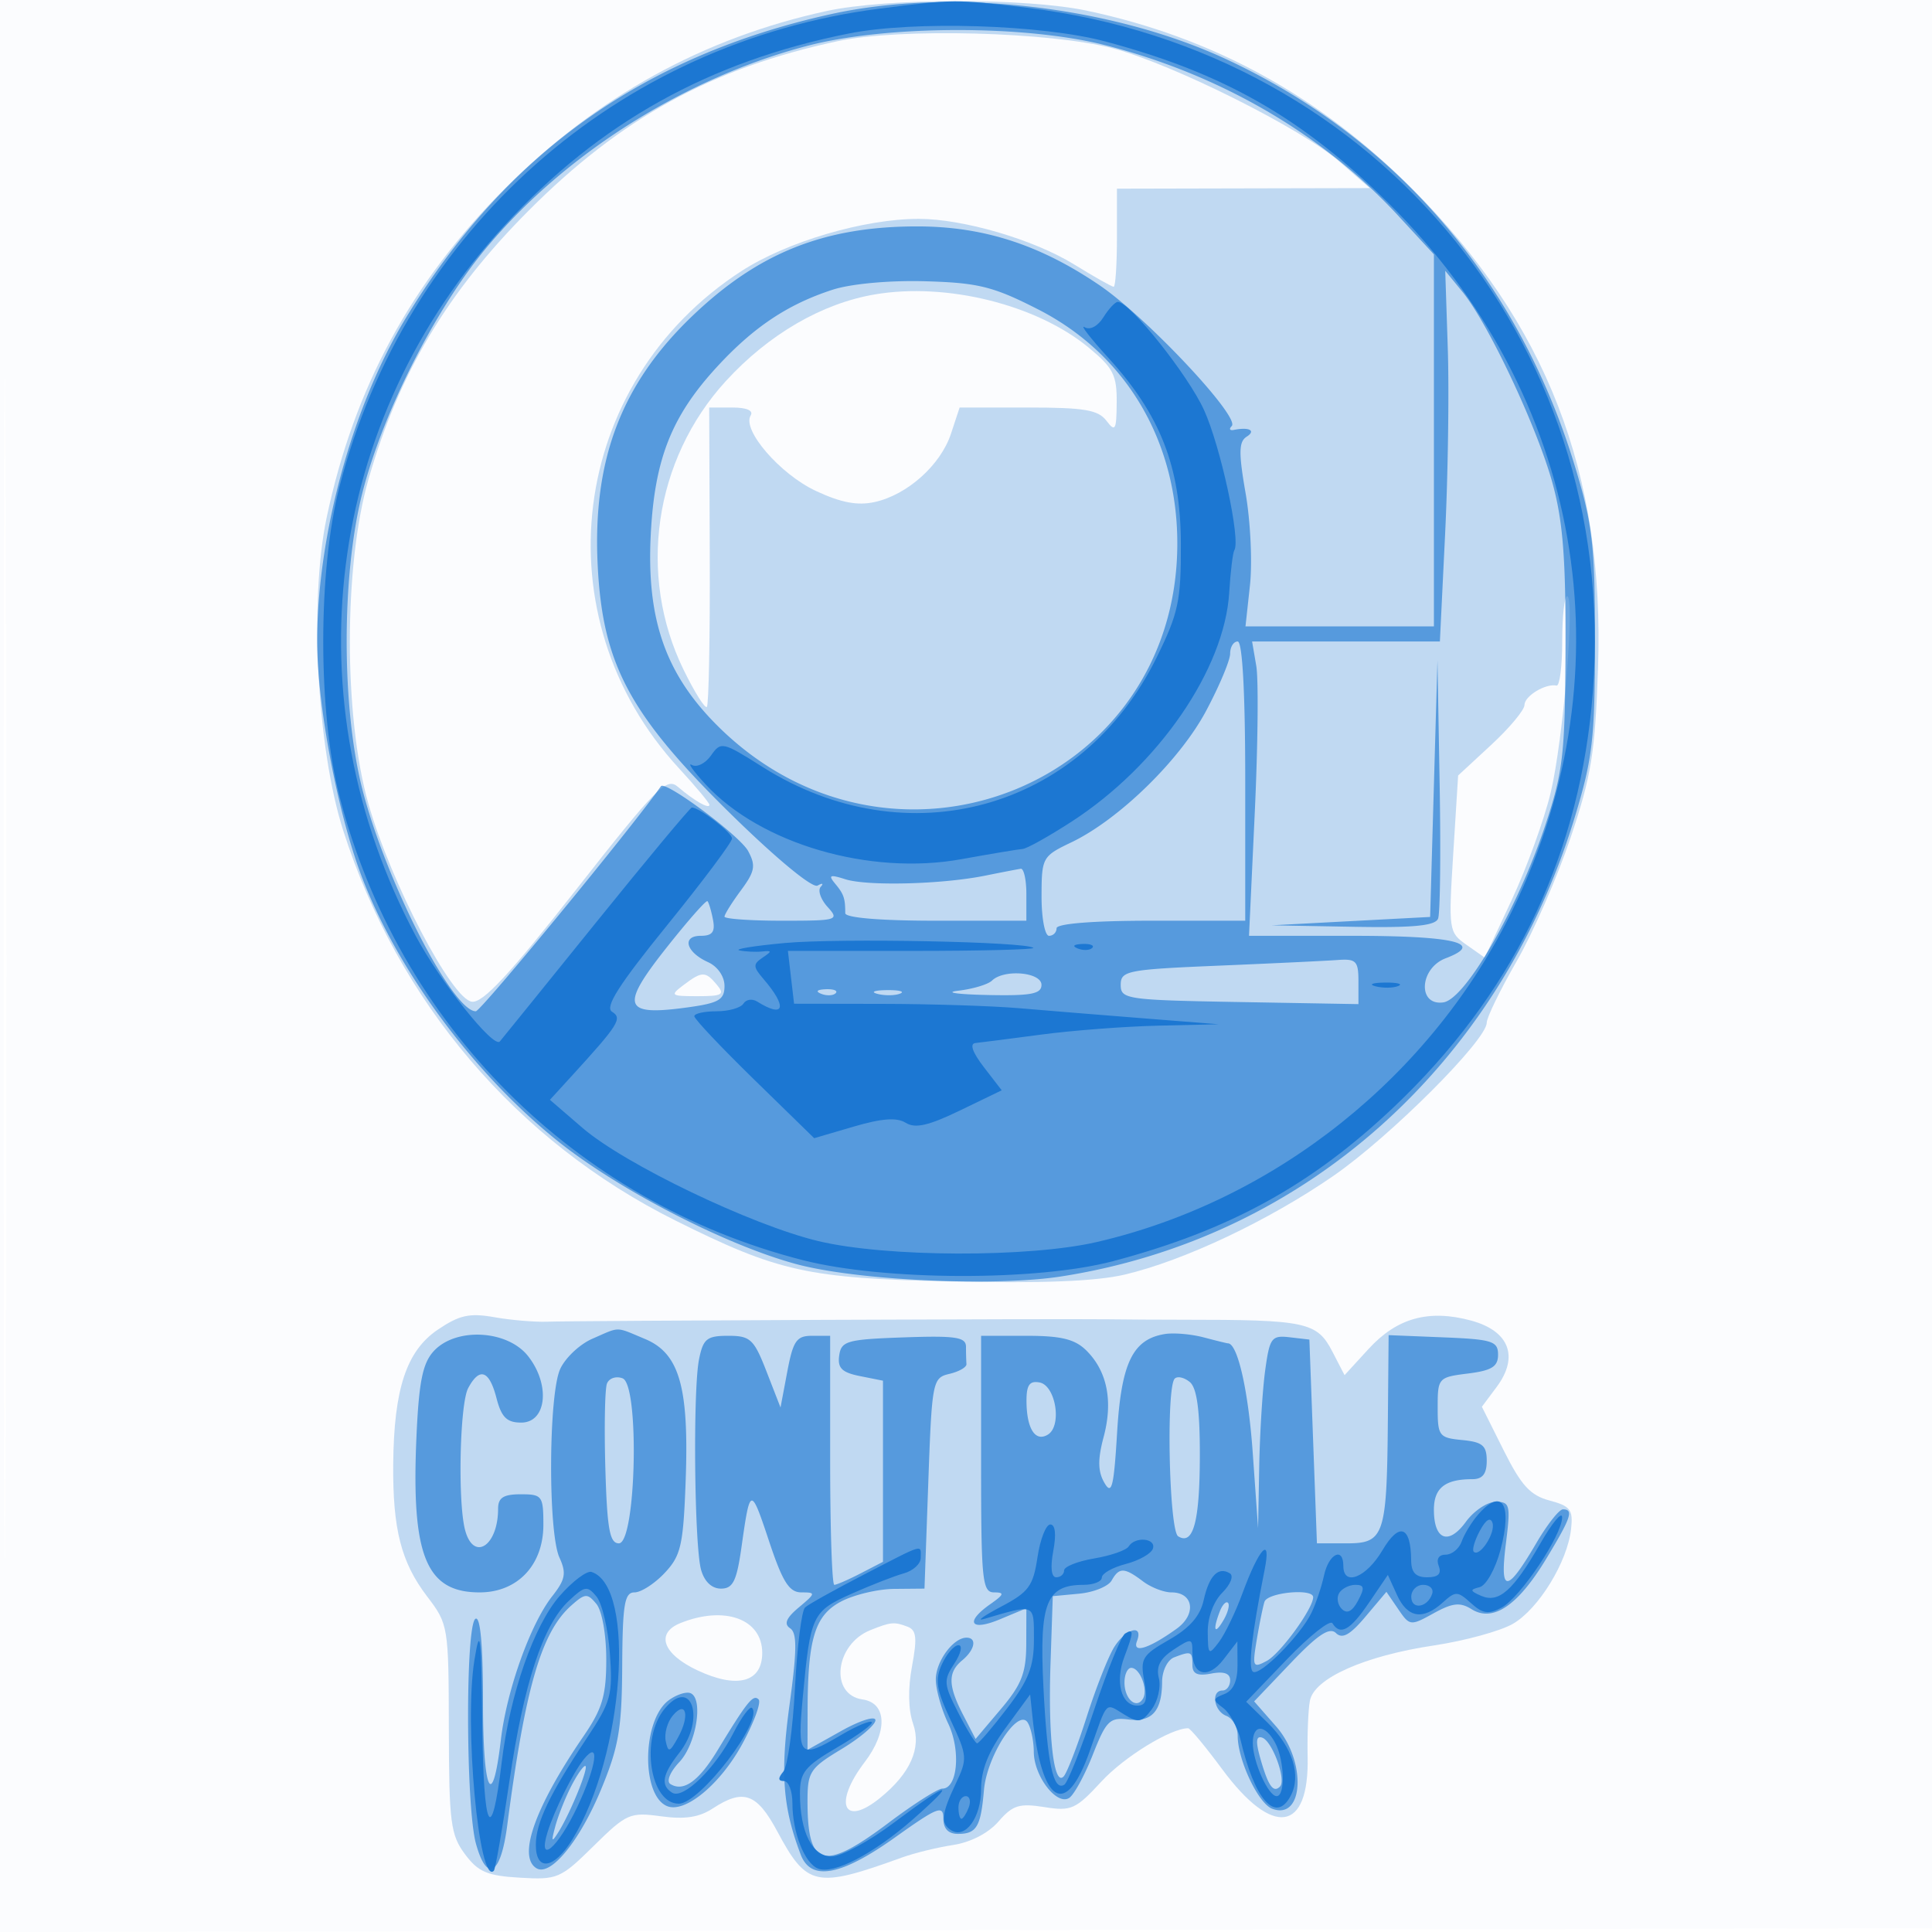 <svg xmlns="http://www.w3.org/2000/svg" width="256" height="256"><path fill="#1976D2" fill-opacity=".016" fill-rule="evenodd" d="M0 128.004v128.004l128.25-.254 128.25-.254.254-127.75L257.008 0H0zm.485.496c0 70.4.119 99.053.265 63.672s.146-92.98 0-128S.485 58.1.485 128.5"/><path fill="#1976D2" fill-opacity=".259" fill-rule="evenodd" d="M109.5 1.468C93.194 5.026 79.074 12.815 66.945 24.945 54.52 37.369 46.957 51.297 43.303 68.483c-2.337 10.993-1.316 30.624 2.16 41.517 7.262 22.763 22.975 41.22 44.037 51.727 13.621 6.796 17.517 7.658 36.5 8.075 12.035.264 19.218-.019 23-.906 7.865-1.844 19.118-7.166 27.708-13.105 7.48-5.171 20.292-17.975 20.292-20.28 0-.686 1.781-4.343 3.958-8.129 2.176-3.785 5.394-11.157 7.151-16.382 2.766-8.23 3.253-11.238 3.637-22.5.88-25.836-6.838-45.703-24.691-63.555-12.298-12.299-26.377-19.996-43.031-23.527-8.11-1.72-26.536-1.693-34.524.05m1.5 3.984C94.317 9.025 82.259 15.643 69.998 27.957 59.211 38.791 52.879 49.421 48.827 63.5c-3.287 11.421-3.293 31.475-.013 43 2.982 10.479 11.056 25.918 13.719 26.233 1.464.174 4.99-3.619 13.792-14.837 10.699-13.633 11.985-14.933 13.5-13.635 2.137 1.83 4.175 2.994 4.175 2.384 0-.261-1.802-2.425-4.005-4.809-18.519-20.047-14.62-51.134 8.269-65.928C104.296 32.009 114.521 29 121.737 29c5.891 0 15.235 2.739 20.579 6.032 2.649 1.632 5.012 2.968 5.25 2.968s.434-2.925.434-6.5V25l16.75-.038 16.75-.037-4-3.494c-5.012-4.379-22.053-12.909-30-15.018-8.28-2.196-28.271-2.723-36.5-.961m4.932 33.557c-7.033 1.19-14.103 5.304-19.767 11.501-9.498 10.393-11.729 25.685-5.58 38.254 1.443 2.949 2.828 5.156 3.079 4.905s.423-9.279.382-20.062L93.972 54h3.073c1.898 0 2.824.403 2.422 1.054-1.177 1.904 3.889 7.771 8.624 9.989 3.342 1.565 5.528 1.98 7.8 1.481 4.337-.953 8.748-4.901 10.12-9.057L127.155 54h9.062c7.458 0 9.298.31 10.391 1.75 1.173 1.545 1.332 1.261 1.36-2.427.028-3.628-.461-4.584-3.718-7.27-6.899-5.691-18.809-8.653-28.318-7.044M207 85c0 3.3-.338 5.929-.75 5.841-1.454-.308-4.25 1.388-4.25 2.577 0 .662-1.978 3.034-4.395 5.271l-4.396 4.068-.648 10.372c-.635 10.165-.6 10.405 1.763 12.068l2.411 1.696 3.598-7.696c1.978-4.234 4.295-10.622 5.147-14.197 1.66-6.968 3.25-26 2.171-26-.358 0-.651 2.7-.651 6M90.559 130.532c-1.816 1.373-1.696 1.468 1.872 1.468 3.277 0 3.639-.211 2.569-1.5-1.522-1.834-1.978-1.831-4.441.032M58 176.195c-4.137 2.799-5.809 7.847-5.896 17.805-.075 8.627 1.052 13.026 4.49 17.535 2.812 3.687 2.852 3.925 2.879 17.526.024 12.423.235 14.069 2.128 16.614 1.761 2.368 2.942 2.874 7.296 3.129 4.977.291 5.386.115 9.776-4.214 4.354-4.292 4.798-4.487 8.928-3.921 3.135.43 5.04.141 6.837-1.037 4.064-2.662 5.847-2.028 8.562 3.046 3.92 7.327 5.116 7.577 16.5 3.455 1.65-.597 4.712-1.346 6.805-1.665 2.308-.351 4.669-1.575 6-3.109 1.88-2.167 2.752-2.441 6.069-1.913 3.576.57 4.16.309 7.577-3.393 3.023-3.275 9.176-7.053 11.485-7.053.276 0 2.304 2.441 4.509 5.425 6.707 9.079 11.544 8.373 11.324-1.653-.063-2.9.074-6.244.304-7.431.577-2.968 7.228-5.931 16.413-7.309 4.117-.618 8.842-1.913 10.5-2.879 3.406-1.983 7.213-8.203 7.693-12.568.279-2.538-.09-3.025-2.856-3.76-2.549-.677-3.748-1.989-6.07-6.635l-2.894-5.791 1.951-2.612c3.001-4.02 1.679-7.444-3.404-8.812-5.601-1.508-9.799-.343-13.56 3.763l-3.184 3.476-1.599-3.093c-2.045-3.954-3.436-4.253-19.813-4.251-3.162 0-7.662-.027-10-.059-6.281-.088-70.753.189-74.25.319-1.65.061-4.8-.206-7-.595-3.288-.581-4.623-.286-7.5 1.66m32.176 38.864c-3.346 1.341-2.365 4.101 2.227 6.263 5.28 2.486 8.597 1.597 8.597-2.306 0-4.49-4.966-6.306-10.824-3.957m25.139.948c-4.683 1.887-5.422 8.553-1.018 9.18 3.232.459 3.36 4.263.28 8.301-4.199 5.505-2.819 8.697 2.048 4.74 4.008-3.259 5.491-6.596 4.367-9.822-.642-1.842-.696-4.666-.146-7.613.7-3.744.586-4.797-.567-5.239-1.788-.686-2.238-.645-4.964.453"/><path fill="#1976D2" fill-opacity=".629" fill-rule="evenodd" d="M110 1.896C85.152 7.41 66.927 20.459 53.761 42.163 46.715 53.778 42.026 70.893 42.026 85c0 8.428 2.696 22.684 5.879 31.086 4.732 12.492 14.79 26.093 25.911 35.04 8.044 6.47 22.293 13.833 31.684 16.371 8.032 2.171 26.255 3.02 35.123 1.636 32.307-5.042 58.061-28.067 68.034-60.826 2.38-7.818 2.681-10.436 2.681-23.307s-.301-15.489-2.681-23.307c-7.427-24.397-23.57-43.271-45.979-53.757C147.379.778 126.057-1.667 110 1.896m-3 4.172C90.834 10.29 74.886 20.329 64.409 32.882 57.638 40.993 50.65 54.838 47.99 65.41c-2.748 10.923-2.737 28.341.026 39.18C51.101 116.694 59.946 134 63.047 134c.67 0 20.419-24.005 24.535-29.821.562-.795 10.453 6.559 11.548 8.586 1.043 1.93.902 2.701-.953 5.209-1.197 1.62-2.177 3.188-2.177 3.486 0 .297 3.445.54 7.655.54 7.356 0 7.59-.071 5.998-1.831-.912-1.007-1.319-2.204-.905-2.66.414-.457.228-.53-.412-.164-.681.39-5.493-3.587-11.604-9.589-13.33-13.094-16.887-19.758-17.536-32.854-.691-13.95 3.117-23.998 12.508-32.999C100.483 33.487 109.221 30 121.525 30c8.771 0 16.254 2.415 24.175 7.802 6.254 4.254 18.678 17.487 17.512 18.653-.392.391-.262.621.288.51 2.022-.408 2.963.089 1.694.894-1.055.669-1.082 2.12-.139 7.533.642 3.687.899 9.157.572 12.156L165.033 83H190V33.707l-4.711-5.103c-9.938-10.766-23.566-18.711-38.766-22.598-10.66-2.726-28.953-2.698-39.523.062m84.84 40.121c.187 5.671.028 16.723-.354 24.561L190.792 85h-24.883l.556 3.25c.305 1.787.213 10.563-.205 19.5l-.76 16.251 13.691-.001c13.547 0 17.621.98 12.369 2.977-3.487 1.326-3.753 6.332-.31 5.843 2.921-.415 9.796-12.327 13.459-23.32 2.413-7.24 2.672-9.473 2.729-23.5.048-11.955-.347-16.986-1.728-22-2.039-7.408-8.5-21.135-11.913-25.311l-2.297-2.811zm-81.516-7.798c-5.93 1.923-10.444 4.931-15.292 10.19-6.079 6.595-8.318 12.293-8.811 22.419-.54 11.108 1.976 18.292 8.792 25.108C118.065 119.16 156 104.165 156 72c0-13.6-6.825-25.076-18.435-31-5.953-3.038-7.93-3.531-14.962-3.731-4.738-.135-9.837.331-12.279 1.122M163 86.61c0 .886-1.433 4.298-3.184 7.584-3.478 6.525-11.545 14.397-17.847 17.416-3.851 1.844-3.946 2.017-3.958 7.14-.006 2.888.439 5.25.989 5.25s1-.45 1-1c0-.613 4.833-1 12.5-1H165v-18.5c0-11.667-.369-18.5-1-18.5-.55 0-1 .725-1 1.61m26.986 17.89-.486 17-10.5.554-10.5.555 10.781.195c8.02.146 10.908-.134 11.276-1.092.272-.709.364-8.697.205-17.75l-.29-16.462zM130.5 116.035c-5.709 1.148-15.569 1.398-18.492.469-2.065-.657-2.294-.553-1.335.602 1.14 1.374 1.327 1.922 1.327 3.894 0 .611 4.667 1 12 1h12v-3.5c0-1.925-.338-3.448-.75-3.385s-2.55.477-4.75.92m-42.317 9.705c-6.038 7.657-5.571 8.914 2.88 7.751 4.19-.576 4.937-1.007 4.937-2.848 0-1.262-.913-2.581-2.185-3.156-2.922-1.32-3.516-3.487-.956-3.487 1.531 0 1.926-.522 1.615-2.135-.226-1.175-.555-2.279-.73-2.454s-2.677 2.673-5.561 6.329m73.317 2.214c-12.151.51-13 .677-13 2.546 0 1.904.758 2.013 15.75 2.275l15.75.276v-3.026c0-2.683-.311-3.002-2.75-2.821-1.512.112-8.6.45-15.75.75m-30.05 1.975c-.522.51-2.525 1.113-4.45 1.34-1.925.226-.237.483 3.75.571 5.849.129 7.25-.13 7.25-1.34 0-1.686-4.966-2.119-6.55-.571m-22.637 1.754c.721.289 1.584.253 1.916-.079s-.258-.568-1.312-.525c-1.165.048-1.402.285-.604.604m7.456.01c.973.254 2.323.237 3-.037s-.119-.481-1.769-.461-2.204.244-1.231.498m-37.793 45.703c-1.664.725-3.576 2.528-4.25 4.008-1.549 3.399-1.62 21.637-.098 24.978.944 2.07.786 2.912-.959 5.13-2.89 3.675-6.031 12.462-6.804 19.037C65.235 240.166 64 237.53 64 225.5c0-7.491-.355-11.398-1-11-1.342.83-1.286 24.93.07 29.812 1.449 5.221 3.277 4.162 4.135-2.395 2.4-18.355 4.53-25.666 8.506-29.192 1.816-1.61 2.124-1.629 3.312-.197.747.9 1.31 4.062 1.31 7.353 0 4.789-.517 6.529-3.029 10.197-6.398 9.338-8.744 15.914-6.23 17.468 1.857 1.147 5.703-3.53 8.564-10.415 2.343-5.64 2.762-8.087 2.808-16.381.045-8.185.307-9.75 1.63-9.75.866 0 2.666-1.16 4-2.579 2.152-2.289 2.464-3.658 2.777-12.185.457-12.442-.821-16.907-5.384-18.814-3.992-1.667-3.233-1.664-6.993-.026m75.878-.63c-4.263.687-5.778 3.811-6.333 13.066-.436 7.259-.711 8.338-1.69 6.635-.863-1.501-.888-3.087-.094-6.06 1.264-4.737.483-8.687-2.262-11.432-1.528-1.528-3.334-1.975-7.975-1.975h-6v17c0 15.42.16 17 1.723 17 1.415 0 1.326.277-.5 1.557-3.424 2.398-2.633 3.641 1.277 2.007l3.5-1.462-.015 4.699c-.012 3.864-.61 5.403-3.365 8.66l-3.351 3.96-1.634-3.161c-2.028-3.921-2.061-5.662-.135-7.26 1.68-1.394 1.986-3 .571-3-1.757 0-4.071 3.147-4.071 5.538 0 1.317.736 3.937 1.635 5.823 1.703 3.571 1.253 8.639-.767 8.639-.601 0-3.787 2.025-7.08 4.5-8.686 6.53-10.788 5.976-10.788-2.839 0-3.879.319-4.368 4.5-6.894 2.475-1.495 4.5-3.217 4.5-3.828s-2.025.022-4.5 1.405l-4.5 2.515.011-5.179c.02-9.515.957-12.606 4.377-14.44 1.712-.918 4.912-1.685 7.112-1.704l4-.036.5-13.957c.486-13.569.564-13.972 2.809-14.5 1.27-.299 2.282-.881 2.25-1.293a40 40 0 0 1-.059-2.29c0-1.287-1.361-1.493-8.25-1.25-7.528.265-8.276.475-8.552 2.405-.236 1.656.359 2.246 2.75 2.725l3.052.61v23.999l-2.95 1.525c-1.623.839-3.198 1.526-3.5 1.526s-.55-7.425-.55-16.5V177h-2.392c-2.061 0-2.516.657-3.289 4.75l-.897 4.75-1.847-4.75c-1.675-4.309-2.147-4.75-5.086-4.75-2.828 0-3.318.397-3.864 3.125-.82 4.102-.621 24.672.27 27.875.436 1.569 1.418 2.5 2.636 2.5 1.592 0 2.081-.99 2.72-5.5 1.143-8.083 1.219-8.098 3.665-.75 1.79 5.377 2.66 6.75 4.276 6.75 1.928 0 1.911.099-.331 1.98-1.69 1.417-2.021 2.206-1.163 2.776.928.618.91 2.897-.08 10.138-1.241 9.073-.905 13.576 1.483 19.856 1.354 3.56 5.333 2.829 12.522-2.301 5.617-4.007 6.377-4.306 6.377-2.5 0 1.364.651 2.051 1.941 2.051 2.461 0 3.026-.952 3.436-5.785.384-4.531 4.536-10.953 5.797-8.967.438.689.802 2.44.811 3.891.018 3.215 3.047 7.151 4.688 6.094.645-.416 2.056-3.001 3.136-5.744 1.765-4.487 2.239-4.955 4.712-4.65 3.112.384 4.441-1.099 4.464-4.982.008-1.477.713-2.911 1.597-3.25 2.251-.864 2.418-.794 2.418 1.01 0 1.185.667 1.489 2.5 1.138 1.676-.32 2.5-.029 2.5.884 0 .748-.45 1.361-1 1.361-1.572 0-1.167 2.722.5 3.362.825.316 1.5 1.504 1.5 2.639 0 3.185 2.722 8.955 4.556 9.659 4.212 1.616 4.599-6.275.534-10.904l-2.909-3.314 4.848-5.082c3.589-3.763 5.145-4.794 5.992-3.971.846.822 1.865.255 3.915-2.176l2.771-3.287 1.561 2.287c1.526 2.238 1.628 2.25 4.692.557 2.508-1.385 3.509-1.494 5.024-.548q4.246 2.651 9.855-6.603c3.342-5.515 3.718-6.619 2.256-6.619-.498 0-2.078 2.002-3.512 4.448-3.919 6.688-4.874 6.726-4.054.164.651-5.205.554-5.612-1.33-5.612-1.118 0-2.902 1.194-3.964 2.652-2.293 3.148-4.235 2.413-4.235-1.604 0-2.88 1.467-4.048 5.082-4.048 1.366 0 1.918-.701 1.918-2.437 0-2.018-.558-2.49-3.25-2.75-3.073-.296-3.25-.531-3.25-4.313 0-3.917.083-4.01 4-4.5 3.167-.396 4-.917 4-2.5 0-1.789-.765-2.031-7.25-2.294l-7.25-.294-.1 11.294c-.135 15.285-.472 16.294-5.445 16.294H174.5L174 191l-.5-13.5-2.607-.303c-2.407-.279-2.656.057-3.25 4.39-.354 2.581-.71 8.342-.791 12.803l-.149 8.11-.713-10.057c-.582-8.198-2.001-14.443-3.282-14.443-.122 0-1.568-.355-3.215-.79-1.646-.434-3.959-.634-5.139-.444m-96.905 2.291c-1.459 1.612-1.95 4.091-2.273 11.465C54.492 206.164 56.468 211 63.545 211c5.034 0 8.455-3.624 8.455-8.955 0-3.828-.161-4.045-3-4.045-2.291 0-3 .454-3 1.918 0 4.94-3.242 7.041-4.37 2.832-.99-3.694-.709-16.734.405-18.816 1.511-2.824 2.794-2.374 3.75 1.316.66 2.547 1.369 3.25 3.279 3.25 3.37 0 3.891-5.017.912-8.803-2.751-3.498-9.623-3.849-12.527-.64m22.975 4.281c-.276.717-.371 5.772-.212 11.233.233 8.031.575 9.929 1.788 9.929 2.292 0 2.767-20.992.495-21.864-.864-.331-1.796-.015-2.071.702m75.234-.663c-1.159 1.159-.746 20.153.454 20.894 2.005 1.239 2.857-1.934 2.873-10.697.01-6.013-.392-8.965-1.327-9.741-.738-.612-1.638-.818-2-.456m-19.643 3.002c.02 3.648 1.175 5.442 2.841 4.412 1.891-1.168 1.036-6.497-1.106-6.904-1.334-.253-1.746.339-1.735 2.492M147.3 209.42c-.44.781-2.375 1.569-4.3 1.75l-3.5.33-.303 9c-.327 9.692.45 16.298 1.749 14.88.444-.484 1.813-4.03 3.044-7.88s2.872-8.012 3.647-9.25c1.553-2.48 3.905-3.104 3.021-.801-.655 1.706 1.56 1.017 5.255-1.635 2.659-1.908 2.242-4.814-.69-4.814-1.013 0-2.714-.661-3.782-1.468-2.455-1.857-3.148-1.876-4.141-.112m20.247 2.83c-.215.688-.677 2.967-1.027 5.066-.594 3.565-.506 3.747 1.333 2.763 1.796-.962 6.147-6.94 6.147-8.447 0-1.206-6.065-.625-6.453.618m-5.923 1.289c-.965 2.514-.681 3.163.498 1.136.584-1.004.851-2.036.593-2.293-.257-.258-.749.263-1.091 1.157M149 222.941c0 2.187 1.562 3.577 2.434 2.166.731-1.183-.367-4.107-1.541-4.107-.491 0-.893.873-.893 1.941m-60.376 2.344c-3.557 2.602-3.69 12.708-.185 14.053 2.385.915 7.03-2.947 9.911-8.239 1.566-2.879 2.542-5.54 2.167-5.915-.715-.715-1.482.235-5.443 6.748-2.49 4.095-4.506 5.537-6.239 4.466-.564-.349-.059-1.595 1.183-2.917 2.271-2.418 3.231-8.502 1.442-9.138-.573-.203-1.848.221-2.836.942m78.396 7.784c1.032 3.599 1.7 4.545 2.584 3.66.869-.868-1.016-6.033-2.366-6.483-.815-.272-.877.526-.218 2.823m-91.368 3.681c-.769 1.512-1.702 3.875-2.073 5.25-.565 2.093-.495 2.213.428.741 1.605-2.562 4.102-8.741 3.532-8.741-.268 0-1.117 1.238-1.887 2.75"/><path fill="#1976D2" fill-opacity=".942" fill-rule="evenodd" d="M116.549 1.144C81.844 5.593 53.706 30.501 44.978 64.5c-2.862 11.147-2.862 29.853 0 41 7.781 30.309 31.242 53.79 61.432 61.484 10.722 2.733 31.028 2.794 41.09.124 15.429-4.093 26.285-10.061 37.255-20.478 15.356-14.584 24.068-32.217 26.125-52.88 4.664-46.841-27.796-87.052-74.854-92.728-9.418-1.136-9.676-1.134-19.477.122m-4.049 3.29C94.005 8.111 79.429 16.229 66.888 29.835c-23.829 25.853-28.46 62.921-11.772 94.231 3.211 6.024 10.287 14.895 11.115 13.934.237-.275 5.968-7.363 12.736-15.75S91.452 107 91.671 107c1.012 0 5.329 3.326 5.329 4.106 0 .482-3.876 5.66-8.614 11.506-6.391 7.887-8.272 10.84-7.29 11.448 1.408.87.892 1.69-5.381 8.556l-2.847 3.115 4.316 3.72c5.579 4.809 22.383 12.877 31.243 15 8.962 2.148 27.911 2.21 36.919.121 23.718-5.501 44.426-22.062 55.108-44.072 15.529-31.997 9.183-68.205-16.386-93.5-11.502-11.378-21.878-17.31-37.629-21.511-8.38-2.236-25.349-2.763-33.939-1.055m33.708 37.605c-.747 1.196-1.777 1.741-2.491 1.318-.669-.397.736 1.419 3.123 4.036 6.91 7.574 9.597 14.444 9.631 24.625.026 7.62-.314 9.214-3.221 15.122-9.929 20.179-33.055 26.593-52.215 14.482-5.292-3.346-5.507-3.394-6.818-1.522-.745 1.064-1.886 1.631-2.535 1.262s.168.791 1.818 2.578c7.275 7.879 21.732 12.107 33.882 9.908 3.915-.708 7.568-1.317 8.118-1.354.55-.036 3.475-1.669 6.5-3.628 11.496-7.445 20.262-20.192 20.878-30.358.167-2.745.473-5.267.681-5.603.853-1.38-1.827-13.763-4.022-18.58C157.417 49.671 149.704 40 148.113 40c-.347 0-1.205.917-1.905 2.039M104 124.953c-4.125.378-6.825.821-6 .985s2.175.227 3 .139c1.305-.14 1.31-.033.04.82-1.273.855-1.26 1.213.098 2.792 3.247 3.774 2.833 5.299-.819 3.017-.649-.406-1.463-.281-1.809.278S96.559 134 94.941 134s-2.941.295-2.941.655 3.574 4.144 7.942 8.408l7.942 7.752 5.238-1.536c3.743-1.097 5.711-1.24 6.896-.5 1.25.781 3.018.379 7.187-1.636l5.529-2.672-2.367-3.069c-1.51-1.958-1.914-3.115-1.117-3.195.688-.07 4.625-.575 8.75-1.123s11.1-1.079 15.5-1.18l8-.184-10-.788c-5.5-.433-12.925-1.037-16.5-1.342s-11.738-.563-18.141-.572l-11.64-.018-.409-3.5-.408-3.5h16.465c9.057 0 16.279-.18 16.05-.401-.853-.821-25.687-1.308-32.917-.646m38.813.73c.721.289 1.584.253 1.916-.079s-.258-.568-1.312-.525c-1.165.048-1.402.285-.604.604m39.456 5.01c.973.254 2.323.237 3-.037s-.119-.481-1.769-.461-2.204.244-1.231.498m13.538 70.057c-.827.963-1.782 2.537-2.124 3.5-.341.963-1.295 1.75-2.12 1.75-.923 0-1.279.578-.925 1.5.4 1.041-.069 1.5-1.531 1.5-1.514 0-2.111-.633-2.122-2.25-.031-4.569-1.577-5.107-3.807-1.326-2.134 3.615-5.178 4.836-5.178 2.076 0-2.58-1.932-1.636-2.559 1.25-.328 1.512-1.079 3.746-1.668 4.962-1.436 2.968-6.805 8.386-7.738 7.809-.69-.426-.188-4.846 1.535-13.521.921-4.641-.723-2.906-2.925 3.087-.927 2.522-2.337 5.447-3.134 6.5-1.36 1.797-1.449 1.716-1.479-1.337-.019-1.931.765-4.047 1.932-5.214 1.096-1.096 1.537-2.226 1-2.559-1.533-.946-2.758.308-3.471 3.553-.46 2.095-1.844 3.682-4.567 5.238-3.58 2.045-3.857 2.504-3.306 5.482.468 2.523.257 3.25-.941 3.25-2.108 0-2.947-3.166-1.704-6.433 1.262-3.322 1.28-3.843.104-3.116-.506.313-2.342 4.835-4.079 10.049s-3.525 9.707-3.974 9.984c-1.471.909-2.265-2.826-2.772-13.04-.549-11.069.39-13.444 5.317-13.444 1.336 0 2.429-.437 2.429-.971 0-.535 1.432-1.343 3.182-1.796s3.363-1.367 3.583-2.029c.465-1.395-2.37-1.652-3.211-.291-.311.502-2.362 1.217-4.559 1.588S141 207.586 141 208.088s-.47.912-1.045.912c-.653 0-.799-1.313-.389-3.5.412-2.195.265-3.5-.393-3.5-.578 0-1.344 1.956-1.702 4.347-.573 3.82-1.156 4.612-4.812 6.538-2.287 1.206-3.33 1.948-2.316 1.649 6.867-2.022 6.657-2.107 6.657 2.714 0 3.573-.708 5.391-3.546 9.108-1.95 2.554-3.741 4.644-3.979 4.644-.239 0-1.371-1.837-2.516-4.081-1.932-3.787-1.968-4.256-.498-6.5.876-1.337 1.118-2.419.541-2.419-.575 0-1.56 1.13-2.189 2.511-.952 2.089-.756 3.341 1.164 7.44 2.211 4.721 2.239 5.073.666 8.39-1.913 4.031-2.036 5.298-.599 6.186 1.881 1.162 3.956-1.698 3.956-5.452 0-2.577.975-5.011 3.25-8.115l3.25-4.433.311 2.986c1.208 11.624 4.426 13.519 7.599 4.475 2.381-6.787 1.99-6.374 4.554-4.807 1.886 1.153 2.345 1.067 3.641-.681.817-1.1 1.243-2.963.948-4.141-.385-1.537.166-2.6 1.955-3.773 2.364-1.548 2.492-1.531 2.492.332 0 3.105 2.096 3.602 4.115.976l1.841-2.394.022 3.143c.014 2.082-.568 3.372-1.728 3.821-1.581.613-1.597.793-.166 1.857.872.649 1.9 2.529 2.285 4.179 1.868 8.004 4.671 11.163 6.64 7.483 1.455-2.718.279-6.464-3.051-9.72l-2.833-2.77 5.434-5.656c2.99-3.11 5.688-5.246 5.997-4.746 1.038 1.678 2.356.932 4.857-2.749l2.486-3.658 1.211 2.658c1.388 3.046 3.43 3.384 6.061 1.003 1.704-1.541 1.961-1.536 3.746.08 1.554 1.407 2.323 1.517 4.067.584 2.456-1.315 8.021-9.623 8.007-11.955-.006-.855-1.313.718-2.906 3.495-3.564 6.215-5.496 7.92-7.822 6.908-1.493-.649-1.525-.825-.211-1.147.861-.211 2.092-2.399 2.765-4.916 1.641-6.135.191-8.371-3.01-4.644m.28 2.088c-.687 1.283-1.052 2.531-.811 2.772.786.785 2.925-2.506 2.486-3.824-.27-.81-.885-.424-1.675 1.052m-81.587 5.79c-3.85 1.988-7.371 3.953-7.824 4.367-.454.415-1.054 5.197-1.335 10.629s-.977 10.438-1.548 11.126c-.726.874-.7 1.25.085 1.25.617 0 1.122 1.321 1.122 2.935 0 3.877 1.616 7.981 3.415 8.671 2.065.792 7.361-1.97 12.585-6.564 6.012-5.286 4.842-5.079-2.52.447-3.289 2.47-7.004 4.495-8.255 4.5-2.593.012-4.225-3.211-4.225-8.344 0-2.811.637-3.597 4.973-6.129 2.735-1.597 4.779-3.098 4.542-3.334-.236-.236-2.05.526-4.029 1.694-5.561 3.281-5.854 2.992-5.107-5.041 1.005-10.818 1.247-11.33 6.445-13.647 2.572-1.147 5.689-2.363 6.926-2.704 1.237-.34 2.25-1.263 2.25-2.051 0-1.82.634-2.006-7.5 2.195m-40.318 2.817c-3.435 3.913-6.608 13.009-7.705 22.091-1.362 11.27-2.413 9.211-2.571-5.036-.133-11.981-.284-13.207-1.046-8.5-1.375 8.485.604 29.905 2.576 27.889.209-.214 1.137-5.542 2.061-11.839 1.905-12.976 4.447-20.71 7.863-23.919 2.132-2.003 2.459-2.054 3.682-.58.738.889 1.536 4.292 1.773 7.562.395 5.465.149 6.367-3.041 11.172C72.802 237.773 71 241.542 71 244.45c0 3.578 2.421 3.227 4.833-.7 6.862-11.17 8.471-33.51 2.554-35.459-.613-.201-2.505 1.218-4.205 3.154m103.264-.358c-.369.598-.213 1.546.348 2.107.694.694 1.382.346 2.149-1.087.91-1.7.843-2.107-.349-2.107-.812 0-1.778.489-2.148 1.087m9.554.496c0 1.766 2.153 1.459 2.771-.395.218-.654-.317-1.188-1.188-1.188-.87 0-1.583.713-1.583 1.583m-98.926 14.828C84.811 230.342 86.099 239 89.946 239c2.806 0 11.288-11.1 9.697-12.69-.277-.277-1.391 1.227-2.476 3.343-2.396 4.673-6.627 8.799-8.093 7.893-1.575-.974-1.322-2.415.926-5.273 3.52-4.475 1.649-10.169-1.926-5.862m1.057.931c-.713.859-1.127 2.371-.92 3.36.33 1.578.532 1.516 1.648-.507 1.588-2.881 1.049-4.994-.728-2.853M166 230.953c0 2.471 2.052 7.047 3.161 7.047 1.178 0 1.047-4.743-.196-7.066-1.336-2.496-2.965-2.486-2.965.019m-88.662 2.187c-1.419 1.774-3.9 6.763-4.779 9.61-1.372 4.449 1.338 2.161 3.929-3.317 2.578-5.448 3.066-9.06.85-6.293M127 239.5c0 .825.177 1.5.393 1.5s.652-.675.969-1.5.139-1.5-.393-1.5c-.533 0-.969.675-.969 1.5"/></svg>